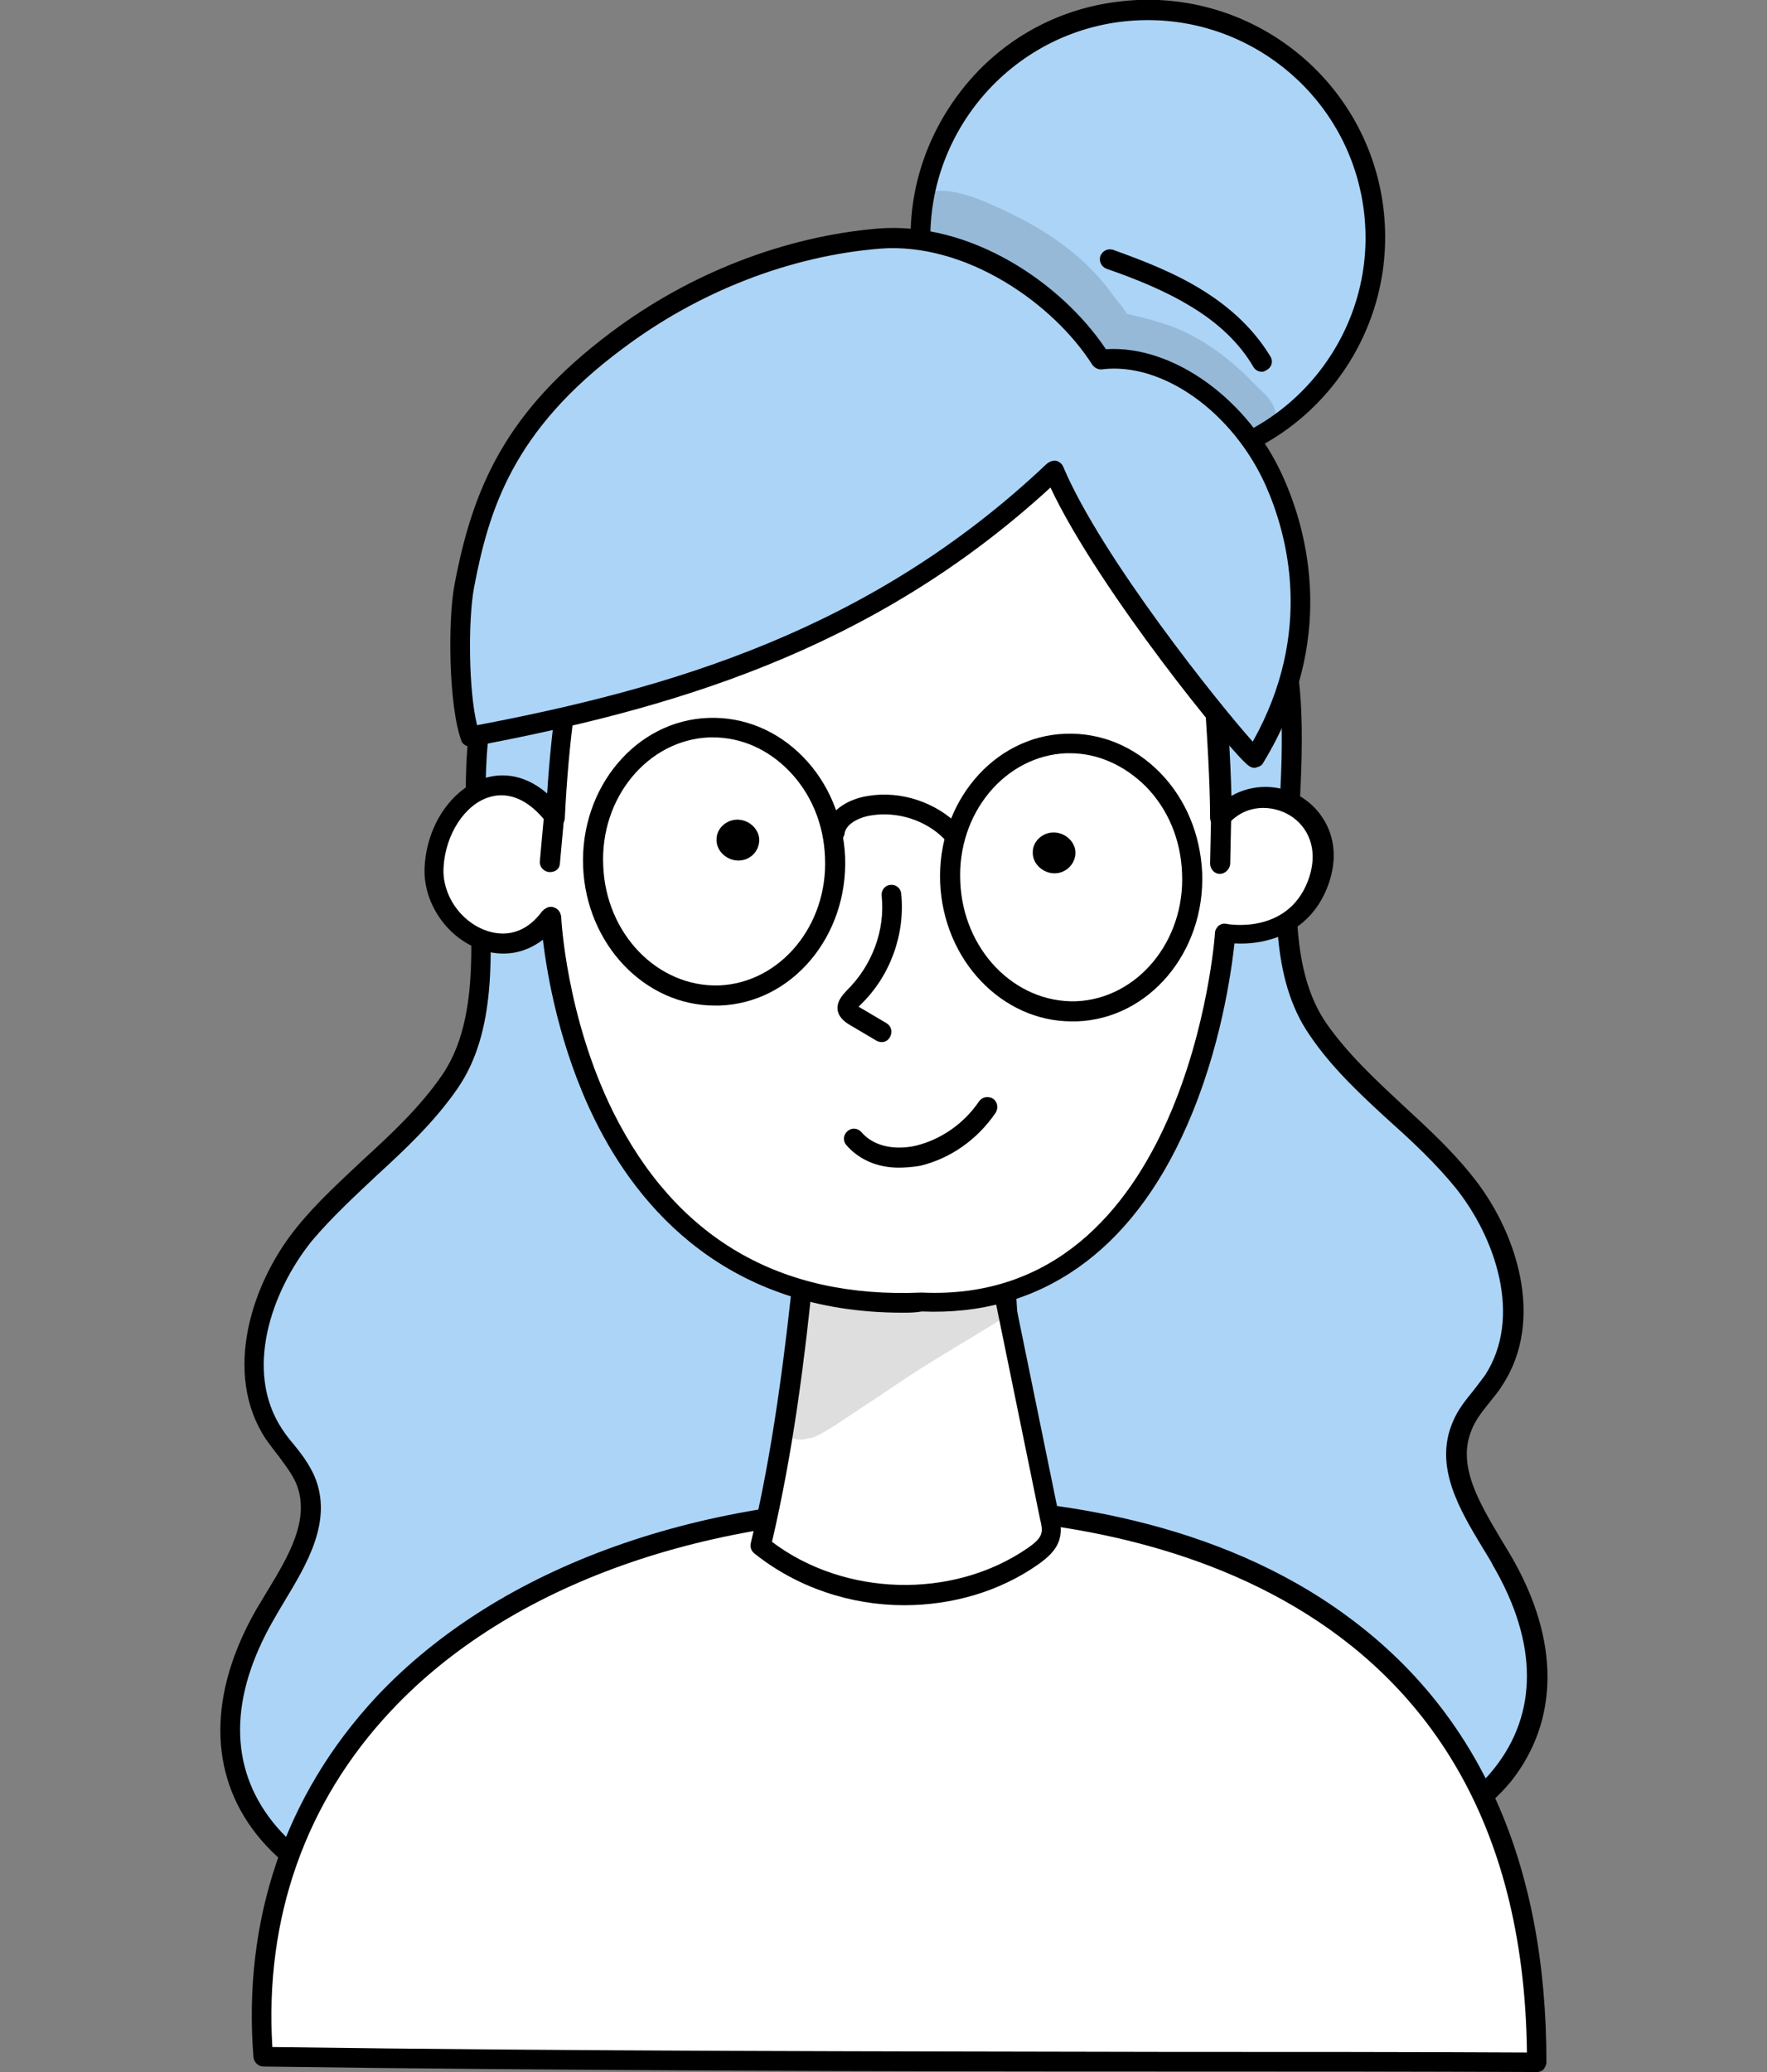 
<svg version="1.1" id="Layer_1" xmlns="http://www.w3.org/2000/svg" xmlns:xlink="http://www.w3.org/1999/xlink" x="0px" y="0px"
	 viewBox="0 0 29 34" style="enable-background:new 0 0 29 34;" xml:space="preserve">
<rect x="0" y="0" width="29" height="34" fill="#808080" stroke="none"/>
<style type="text/css">
	.st0{fill:#ACD4F7;}
	.st1{fill:#FFFFFF;}
	.st2{opacity:0.129;}
</style>
<g>
	<g>
		<path class="st0" d="M20.71,9.67c1.17,2.14-0.3,5.43,0.91,7.19c0.66,0.96,1.65,1.6,2.39,2.49c0.73,0.9,1.16,2.28,0.5,3.28
			c-0.17,0.25-0.4,0.47-0.51,0.75c-0.32,0.76,0.27,1.53,0.67,2.22c2.09,3.65-2,5.87-5.99,4.68c-1.79-0.53-2.47-0.9-3.81-2.22
			c-1.32-1.31-2.07-3.17-2.31-5.09c-0.24-1.91,0-3.88,0.43-5.78c0.5-2.19,1.31-4.42,2.92-5.94S18.92,8.16,20.71,9.67z"/>
		<path d="M20.82,30.77c-0.72,0-1.47-0.1-2.2-0.32c-1.76-0.52-2.48-0.88-3.88-2.26c-1.26-1.24-2.09-3.08-2.35-5.18
			c-0.21-1.7-0.07-3.61,0.44-5.84c0.64-2.79,1.58-4.71,2.97-6.02c0.11-0.1,0.22-0.2,0.32-0.31c1.5-1.44,2.92-2.79,4.7-1.29
			c0.02,0.01,0.03,0.03,0.04,0.05c0.6,1.1,0.53,2.48,0.46,3.81c-0.07,1.3-0.13,2.53,0.44,3.37c0.36,0.52,0.83,0.95,1.29,1.38
			c0.37,0.34,0.76,0.7,1.09,1.11c0.75,0.91,1.23,2.39,0.51,3.47c-0.06,0.1-0.14,0.19-0.21,0.28c-0.12,0.15-0.23,0.29-0.29,0.45
			c-0.24,0.58,0.13,1.19,0.48,1.78c0.06,0.1,0.12,0.2,0.18,0.3c0.79,1.37,0.78,2.68-0.01,3.68C23.99,30.21,22.49,30.77,20.82,30.77z
			 M19.25,9.23c-0.99,0-1.9,0.88-2.92,1.84c-0.11,0.1-0.21,0.2-0.32,0.31c-1.34,1.27-2.25,3.13-2.87,5.86
			c-0.5,2.19-0.64,4.06-0.43,5.73c0.25,2.03,1.06,3.8,2.26,4.99c1.36,1.34,2.02,1.67,3.74,2.18c2.31,0.68,4.76,0.21,5.82-1.13
			c0.71-0.9,0.71-2.05-0.02-3.31c-0.05-0.1-0.11-0.19-0.17-0.29c-0.38-0.63-0.81-1.34-0.5-2.07c0.08-0.2,0.21-0.36,0.34-0.52
			c0.07-0.09,0.13-0.17,0.19-0.25c0.62-0.95,0.18-2.26-0.49-3.09c-0.32-0.39-0.69-0.74-1.06-1.07c-0.47-0.43-0.96-0.88-1.33-1.43
			c-0.64-0.93-0.57-2.21-0.5-3.57c0.07-1.27,0.14-2.59-0.41-3.61C20.11,9.39,19.68,9.23,19.25,9.23z"/>
	</g>
	<g>
		<path class="st0" d="M8.29,10.58c-1.17,2.14,0.3,5.43-0.91,7.19c-0.66,0.96-1.65,1.6-2.39,2.49c-0.73,0.9-1.16,2.28-0.5,3.28
			c0.17,0.25,0.4,0.47,0.51,0.75c0.32,0.76-0.27,1.53-0.67,2.22c-2.09,3.65,2,5.87,5.99,4.68c1.79-0.53,2.47-0.9,3.81-2.22
			c1.32-1.31,2.07-3.17,2.31-5.09c0.24-1.91,0-3.88-0.43-5.78c-0.5-2.19-1.31-4.42-2.92-5.94S10.08,9.07,8.29,10.58z"/>
		<path d="M8.18,31.67c-1.67,0-3.17-0.56-3.97-1.57c-0.79-1-0.79-2.31-0.01-3.68c0.06-0.1,0.12-0.2,0.18-0.3
			c0.36-0.59,0.72-1.2,0.48-1.78c-0.07-0.16-0.18-0.3-0.29-0.45c-0.07-0.09-0.14-0.18-0.21-0.28c-0.71-1.08-0.23-2.56,0.51-3.47
			c0.33-0.41,0.72-0.76,1.09-1.11c0.46-0.42,0.93-0.86,1.29-1.38c0.58-0.84,0.51-2.07,0.44-3.37c-0.07-1.33-0.14-2.7,0.46-3.81
			c0.01-0.02,0.02-0.03,0.04-0.05c1.78-1.51,3.2-0.15,4.7,1.29c0.11,0.1,0.21,0.2,0.32,0.31c1.39,1.31,2.33,3.23,2.97,6.02
			c0.51,2.22,0.65,4.13,0.44,5.84c-0.26,2.1-1.1,3.94-2.35,5.18c-1.4,1.38-2.12,1.74-3.88,2.26C9.64,31.57,8.9,31.67,8.18,31.67z
			 M8.42,10.68c-0.54,1.02-0.47,2.33-0.41,3.61c0.07,1.36,0.14,2.64-0.5,3.57c-0.38,0.55-0.86,1-1.33,1.43
			c-0.36,0.34-0.74,0.69-1.06,1.07c-0.67,0.83-1.12,2.14-0.49,3.09c0.06,0.09,0.12,0.17,0.19,0.25c0.13,0.16,0.25,0.32,0.34,0.52
			c0.31,0.73-0.12,1.44-0.5,2.07c-0.06,0.1-0.12,0.2-0.17,0.29c-0.73,1.27-0.73,2.41-0.02,3.31c1.06,1.34,3.51,1.82,5.82,1.13
			c1.72-0.51,2.38-0.84,3.74-2.18c1.21-1.19,2.01-2.97,2.26-4.99c0.21-1.67,0.07-3.54-0.43-5.73c-0.62-2.73-1.53-4.59-2.87-5.86
			c-0.11-0.1-0.22-0.21-0.32-0.31C11.21,10.59,9.96,9.4,8.42,10.68z"/>
	</g>
	<g>
		<path class="st1" d="M25.23,33.84c0-7.08-5.26-9.05-9.86-9.11c-6.75-0.1-11.48,3.6-11.05,9.02
			C11.55,33.85,18.55,33.81,25.23,33.84z"/>
		<path d="M25.23,34C25.22,34,25.22,34,25.23,34c-2-0.01-3.98-0.01-6.08-0.01c-4.8,0-9.76-0.01-14.83-0.08
			c-0.08,0-0.15-0.07-0.16-0.15c-0.18-2.26,0.52-4.31,2.02-5.92c2.01-2.14,5.36-3.34,9.19-3.28c1.9,0.03,4.61,0.39,6.74,1.96
			c2.17,1.59,3.27,4.05,3.27,7.32c0,0.04-0.02,0.08-0.05,0.12C25.31,33.98,25.27,34,25.23,34z M4.47,33.59
			c5.01,0.07,9.92,0.07,14.68,0.08c2.04,0,3.97,0,5.91,0.01c-0.09-7.8-6.8-8.75-9.69-8.79c-3.75-0.05-7.01,1.11-8.95,3.18
			C5.01,29.57,4.34,31.48,4.47,33.59z"/>
	</g>
	<g>
		<path class="st1" d="M12.49,25.36c0.37-1.54,0.57-3.11,0.76-4.92c0.69-0.19,1.41-0.26,2.12-0.23c0.32,0.01,0.67,0.07,0.88,0.3
			c0.13,0.15,0.17,0.34,0.21,0.53c0.26,1.29,0.52,2.57,0.79,3.86c0.02,0.1,0.04,0.2,0.01,0.3c-0.04,0.14-0.16,0.24-0.29,0.33
			C15.67,26.42,13.77,26.4,12.49,25.36z"/>
		<path d="M14.84,26.34c-0.88,0-1.76-0.29-2.46-0.85c-0.05-0.04-0.07-0.1-0.06-0.16c0.36-1.5,0.56-3.05,0.75-4.9
			c0.01-0.07,0.05-0.12,0.12-0.14c0.71-0.19,1.44-0.27,2.17-0.24c0.33,0.01,0.74,0.07,0.99,0.36c0.16,0.18,0.2,0.42,0.24,0.6
			l0.79,3.86c0.02,0.11,0.05,0.24,0.01,0.38c-0.05,0.19-0.21,0.32-0.35,0.42C16.4,26.12,15.62,26.34,14.84,26.34z M12.67,25.3
			c1.19,0.9,2.97,0.95,4.2,0.1c0.1-0.07,0.2-0.15,0.22-0.24c0.02-0.06,0-0.15-0.02-0.23l-0.79-3.86c-0.03-0.16-0.07-0.34-0.17-0.46
			c-0.17-0.2-0.49-0.23-0.76-0.24c-0.66-0.03-1.32,0.04-1.97,0.2C13.21,22.35,13.01,23.84,12.67,25.3z"/>
	</g>
	<g>
		<path class="st1" d="M19.8,9.71c0,0,0.24,2.46,0.24,3.7c0.68-0.77,2.05-0.09,1.58,1.11c-0.4,1-1.51,0.79-1.51,0.79
			s-0.41,6.26-4.98,6.05c-5.8,0.25-6.08-6.32-6.08-6.32c-0.71,0.98-1.97,0.15-1.91-0.82c0.07-1.06,1.13-1.92,1.99-0.81
			c0.07-1.33,0.23-2.45,0.51-3.8c0.1-0.8,0.68-1.48,1.4-1.88c0.71-0.39,1.54-0.53,2.36-0.57c0.96-0.05,1.94,0.04,2.88,0.24
			C17.56,7.7,18.89,8.3,19.8,9.71z"/>
		<path d="M14.81,21.54c-2.87,0-4.33-1.71-5.05-3.17C9.18,17.19,8.98,16,8.91,15.42c-0.3,0.23-0.66,0.29-1.03,0.16
			c-0.56-0.2-0.95-0.79-0.91-1.37c0.04-0.68,0.45-1.27,0.98-1.44c0.22-0.07,0.61-0.11,1.03,0.25c0.07-1.11,0.22-2.14,0.49-3.44
			c0.1-0.79,0.66-1.54,1.48-1.99c0.64-0.35,1.41-0.54,2.43-0.59c0.98-0.05,1.96,0.04,2.92,0.25c1.66,0.37,2.85,1.14,3.65,2.36
			c0.01,0.02,0.02,0.05,0.03,0.07c0,0.02,0.2,2.08,0.23,3.38c0.35-0.2,0.79-0.2,1.15,0.02c0.37,0.23,0.71,0.76,0.42,1.49
			c-0.31,0.78-1.05,0.94-1.52,0.91c-0.05,0.45-0.22,1.72-0.78,2.99c-0.91,2.08-2.42,3.13-4.35,3.05
			C15.02,21.54,14.91,21.54,14.81,21.54z M9.04,14.88c0.02,0,0.03,0,0.05,0.01c0.07,0.02,0.11,0.08,0.12,0.15
			c0,0.02,0.08,1.64,0.85,3.2c1.03,2.07,2.73,3.07,5.06,2.97c0,0,0.01,0,0.01,0c4.36,0.2,4.81-5.84,4.81-5.9
			c0-0.05,0.03-0.09,0.06-0.12c0.04-0.03,0.08-0.04,0.13-0.03c0.04,0.01,0.99,0.17,1.33-0.69c0.21-0.54-0.01-0.92-0.29-1.09
			c-0.28-0.17-0.72-0.2-1.02,0.15c-0.04,0.05-0.12,0.07-0.18,0.04c-0.06-0.02-0.11-0.08-0.11-0.15c0-1.13-0.2-3.33-0.23-3.65
			c-0.76-1.15-1.85-1.84-3.42-2.19c-0.93-0.21-1.88-0.29-2.84-0.24c-0.97,0.05-1.69,0.22-2.29,0.55c-0.73,0.41-1.22,1.06-1.31,1.75
			c0,0,0,0.01,0,0.01c-0.29,1.43-0.44,2.52-0.5,3.77c0,0.07-0.05,0.13-0.11,0.15c-0.06,0.02-0.14,0-0.18-0.06
			c-0.29-0.38-0.62-0.53-0.95-0.43c-0.4,0.12-0.72,0.61-0.75,1.15c-0.03,0.44,0.27,0.89,0.7,1.04c0.2,0.07,0.59,0.13,0.92-0.32
			C8.94,14.91,8.99,14.88,9.04,14.88z M20.2,13.42L20.2,13.42L20.2,13.42z"/>
	</g>
	<g>
		<path class="st0" d="M22.54,3.41c-0.27-2.04-2.15-3.48-4.19-3.21c-2.04,0.27-3.48,2.15-3.21,4.19c0.27,2.04,2.15,3.48,4.19,3.21
			C21.37,7.33,22.81,5.45,22.54,3.41z"/>
		<path d="M18.84,7.79c-1.92,0-3.6-1.43-3.86-3.39c-0.14-1.03,0.14-2.05,0.77-2.88c0.63-0.83,1.55-1.36,2.58-1.49
			c2.13-0.28,4.09,1.22,4.37,3.35l0,0c0.28,2.13-1.22,4.09-3.35,4.37C19.18,7.78,19.01,7.79,18.84,7.79z M18.84,0.33
			c-0.16,0-0.31,0.01-0.47,0.03c-1.95,0.26-3.33,2.06-3.07,4.01c0.26,1.95,2.06,3.33,4.01,3.07c1.95-0.26,3.33-2.06,3.07-4.01l0,0
			C22.14,1.63,20.6,0.33,18.84,0.33z"/>
	</g>
	<g>
		<path class="st0" d="M17.3,7.72c-2.95,2.8-6.28,3.74-9.58,4.36c-0.2-0.54-0.21-1.9-0.1-2.48c0.27-1.42,0.72-2.7,2.5-4.03
			c1.24-0.93,2.76-1.55,4.31-1.67c1.54-0.12,3.01,0.98,3.64,1.99c1.12-0.13,2.32,0.81,2.85,2c0.45,1.02,0.78,2.72-0.32,4.54
			C20.41,12.32,18,9.4,17.3,7.72z"/>
		<path d="M20.59,12.6c-0.03,0-0.06-0.01-0.09-0.03c-0.25-0.16-2.47-2.89-3.26-4.57c-2.96,2.72-6.31,3.65-9.49,4.25
			c-0.08,0.01-0.16-0.03-0.18-0.1c-0.21-0.58-0.22-1.99-0.11-2.56c0.3-1.59,0.84-2.84,2.56-4.13c1.3-0.98,2.86-1.58,4.39-1.71
			c1.52-0.12,3.01,0.89,3.74,1.98c1.1-0.07,2.34,0.82,2.91,2.1c0.4,0.89,0.89,2.69-0.33,4.69c-0.02,0.04-0.06,0.06-0.1,0.07
			C20.62,12.59,20.61,12.6,20.59,12.6z M17.3,7.56c0.01,0,0.02,0,0.03,0c0.05,0.01,0.1,0.05,0.12,0.1c0.63,1.49,2.57,3.91,3.11,4.51
			c1.01-1.8,0.57-3.4,0.21-4.21c-0.54-1.2-1.69-2.02-2.68-1.9c-0.06,0.01-0.12-0.02-0.16-0.07c-0.64-1.01-2.08-2.02-3.49-1.91
			c-1.47,0.12-2.97,0.7-4.22,1.64C8.4,7.07,8.02,8.39,7.78,9.64c-0.1,0.54-0.09,1.7,0.05,2.26c3.15-0.6,6.46-1.55,9.35-4.29
			C17.22,7.58,17.26,7.56,17.3,7.56z"/>
	</g>
	<g>
		<path d="M14.75,19.16c-0.35,0-0.65-0.13-0.86-0.37c-0.06-0.07-0.05-0.17,0.02-0.23c0.07-0.06,0.17-0.05,0.23,0.02
			c0.29,0.33,0.76,0.25,0.89,0.22c0.41-0.1,0.79-0.36,1.04-0.73c0.05-0.07,0.15-0.09,0.23-0.04c0.07,0.05,0.09,0.15,0.04,0.23
			c-0.3,0.44-0.74,0.75-1.24,0.87C14.98,19.15,14.86,19.16,14.75,19.16z"/>
	</g>
	<g>
		<path d="M17.65,14.01c0.01-0.18-0.15-0.34-0.34-0.35c-0.19-0.01-0.36,0.14-0.36,0.32c-0.01,0.18,0.15,0.34,0.34,0.35
			C17.48,14.34,17.64,14.19,17.65,14.01z"/>
	</g>
	<g>
		<path d="M12.46,13.8c0.01-0.18-0.15-0.34-0.34-0.35c-0.19-0.01-0.36,0.14-0.36,0.32c-0.01,0.18,0.15,0.34,0.34,0.35
			C12.29,14.13,12.45,13.99,12.46,13.8z"/>
	</g>
	<g>
		<path d="M14.47,17.1c-0.03,0-0.06-0.01-0.08-0.02l-0.44-0.26c-0.05-0.03-0.17-0.1-0.2-0.23c-0.03-0.16,0.09-0.27,0.14-0.33
			c0.42-0.41,0.64-0.99,0.58-1.56c-0.01-0.09,0.05-0.17,0.14-0.18c0.09-0.01,0.17,0.05,0.18,0.14c0.07,0.67-0.18,1.36-0.67,1.83
			c-0.01,0.01-0.02,0.02-0.03,0.03c0.01,0,0.01,0.01,0.02,0.01l0.44,0.26c0.08,0.05,0.1,0.14,0.06,0.22
			C14.58,17.07,14.53,17.1,14.47,17.1z"/>
	</g>
	<g>
		<g>
			<path d="M17.59,16.76c-1.15,0-2.11-1.01-2.16-2.28c-0.05-1.3,0.87-2.4,2.06-2.44c0.58-0.02,1.13,0.21,1.55,0.64
				c0.42,0.43,0.66,1.01,0.69,1.64c0.05,1.3-0.87,2.4-2.06,2.44C17.64,16.76,17.62,16.76,17.59,16.76z M17.56,12.36
				c-0.02,0-0.04,0-0.06,0c-1,0.04-1.79,0.98-1.74,2.1c0.04,1.12,0.89,2,1.9,1.97c1-0.04,1.79-0.98,1.74-2.1
				c-0.02-0.55-0.23-1.05-0.59-1.42C18.46,12.56,18.02,12.36,17.56,12.36z"/>
		</g>
		<g>
			<path d="M11.73,16.5c-1.15,0-2.11-1.01-2.16-2.28c-0.05-1.3,0.87-2.4,2.06-2.44c0.58-0.02,1.13,0.21,1.55,0.64
				c0.42,0.43,0.66,1.01,0.69,1.64c0.05,1.3-0.87,2.4-2.06,2.44C11.77,16.5,11.75,16.5,11.73,16.5z M11.7,12.1
				c-0.02,0-0.04,0-0.06,0c-1,0.04-1.79,0.98-1.74,2.1c0.04,1.12,0.89,2,1.9,1.97c1-0.04,1.79-0.98,1.74-2.1
				c-0.02-0.55-0.23-1.05-0.59-1.42C12.6,12.29,12.16,12.1,11.7,12.1z"/>
		</g>
		<g>
			<path d="M13.69,13.84c0,0-0.01,0-0.01,0c-0.09-0.01-0.16-0.08-0.15-0.17c0.03-0.35,0.38-0.56,0.72-0.61
				c0.54-0.09,1.12,0.11,1.49,0.49c0.06,0.06,0.06,0.17-0.01,0.23c-0.06,0.06-0.17,0.06-0.23-0.01c-0.3-0.31-0.77-0.46-1.2-0.39
				c-0.21,0.03-0.43,0.15-0.44,0.31C13.84,13.77,13.77,13.84,13.69,13.84z"/>
		</g>
	</g>
	<g>
		<path d="M20.71,6.1c-0.06,0-0.11-0.03-0.14-0.08c-0.22-0.38-0.57-0.72-1.04-1c-0.43-0.26-0.91-0.45-1.37-0.61
			c-0.08-0.03-0.13-0.12-0.1-0.21c0.03-0.08,0.12-0.13,0.21-0.1c0.47,0.17,0.97,0.36,1.43,0.64c0.51,0.31,0.89,0.68,1.15,1.11
			c0.05,0.08,0.02,0.18-0.06,0.22C20.76,6.09,20.74,6.1,20.71,6.1z"/>
	</g>
	<g class="st2">
		<path d="M12.84,23.17c0.02-0.13,0.05-0.25,0.07-0.38c0.06-0.23,0.11-0.47,0.13-0.71c0.04-0.23,0.08-0.45,0.12-0.68
			c0-0.03,0-0.05-0.01-0.07c0-0.02,0.01-0.03,0.01-0.05c0.01-0.05-0.01-0.09-0.04-0.11c0.14-0.12,0.36,0.01,0.53,0.07
			c0.12,0.04,0.26,0.09,0.52,0.13c0.21,0.04,0.88,0.01,1.07,0.03c0.07,0.01,0.12,0.05,0.15,0.1c0.11-0.06,0.22-0.12,0.33-0.18
			c0.07-0.04,0.14-0.08,0.21-0.12c0.18-0.02,0.35-0.04,0.53-0.07c0,0.02,0,0.04,0.01,0.06c0,0.03,0,0.05,0.01,0.08
			c0.01,0.02,0.01,0.04,0.02,0.06c0.03,0.07,0.06,0.14,0.09,0.21c-0.01,0.01-0.03,0.03-0.05,0.04c-0.63,0.4-1.28,0.76-1.89,1.18
			c-0.31,0.21-0.62,0.41-0.93,0.62c-0.14,0.08-0.27,0.18-0.42,0.22c0,0,0,0,0,0c0,0-0.01,0-0.01,0c-0.01,0-0.01,0-0.02,0
			c-0.01,0-0.02,0.01-0.04,0.01c-0.02,0-0.03,0.01-0.05,0.01c0,0,0,0-0.01,0c0,0,0,0,0,0c-0.03,0-0.06,0-0.09,0
			c-0.12-0.02-0.2-0.1-0.24-0.2c-0.02-0.02-0.04-0.04-0.05-0.07C12.82,23.29,12.83,23.23,12.84,23.17z"/>
	</g>
	<g>
		<g class="st2">
			<path d="M18.53,5.2c-0.01-0.01-0.02-0.02-0.02-0.03C18.51,5.18,18.52,5.19,18.53,5.2z"/>
		</g>
		<g class="st2">
			<path d="M20.48,6.19c-0.43-0.42-0.94-0.77-1.52-0.92c-0.15-0.05-0.31-0.08-0.46-0.12c-0.01-0.01-0.02-0.02-0.03-0.04
				c-0.01-0.01-0.02-0.02-0.02-0.03c-0.04-0.06-0.12-0.15-0.15-0.19c-0.44-0.64-1.07-1.08-1.76-1.41c-0.34-0.16-0.76-0.36-1.14-0.35
				c-0.49,0.05-0.54,0.78-0.06,0.9c1.02,0.2,1.74,0.66,2.17,1.28c0.07,0.11,0.16,0.22,0.23,0.34c0.08,0.24,0.33,0.39,0.57,0.34
				C19.23,6.18,19.57,6.37,20.2,7c0.22,0.34,0.72,0.24,0.74-0.18C20.92,6.54,20.65,6.39,20.48,6.19z"/>
		</g>
	</g>
	<g>
		<path d="M9.03,14.31c-0.01,0-0.01,0-0.02,0c-0.09-0.01-0.16-0.09-0.15-0.18l0.07-0.77c0.01-0.09,0.09-0.15,0.18-0.15
			c0.09,0.01,0.16,0.09,0.15,0.18l-0.07,0.77C9.19,14.25,9.12,14.31,9.03,14.31z"/>
	</g>
	<g>
		<path d="M20.02,14.34C20.01,14.34,20.01,14.34,20.02,14.34c-0.09,0-0.16-0.08-0.16-0.17l0.02-0.95c0-0.09,0.07-0.16,0.17-0.16
			c0.09,0,0.16,0.08,0.16,0.17l-0.02,0.95C20.18,14.27,20.1,14.34,20.02,14.34z"/>
	</g>
</g>
</svg>
